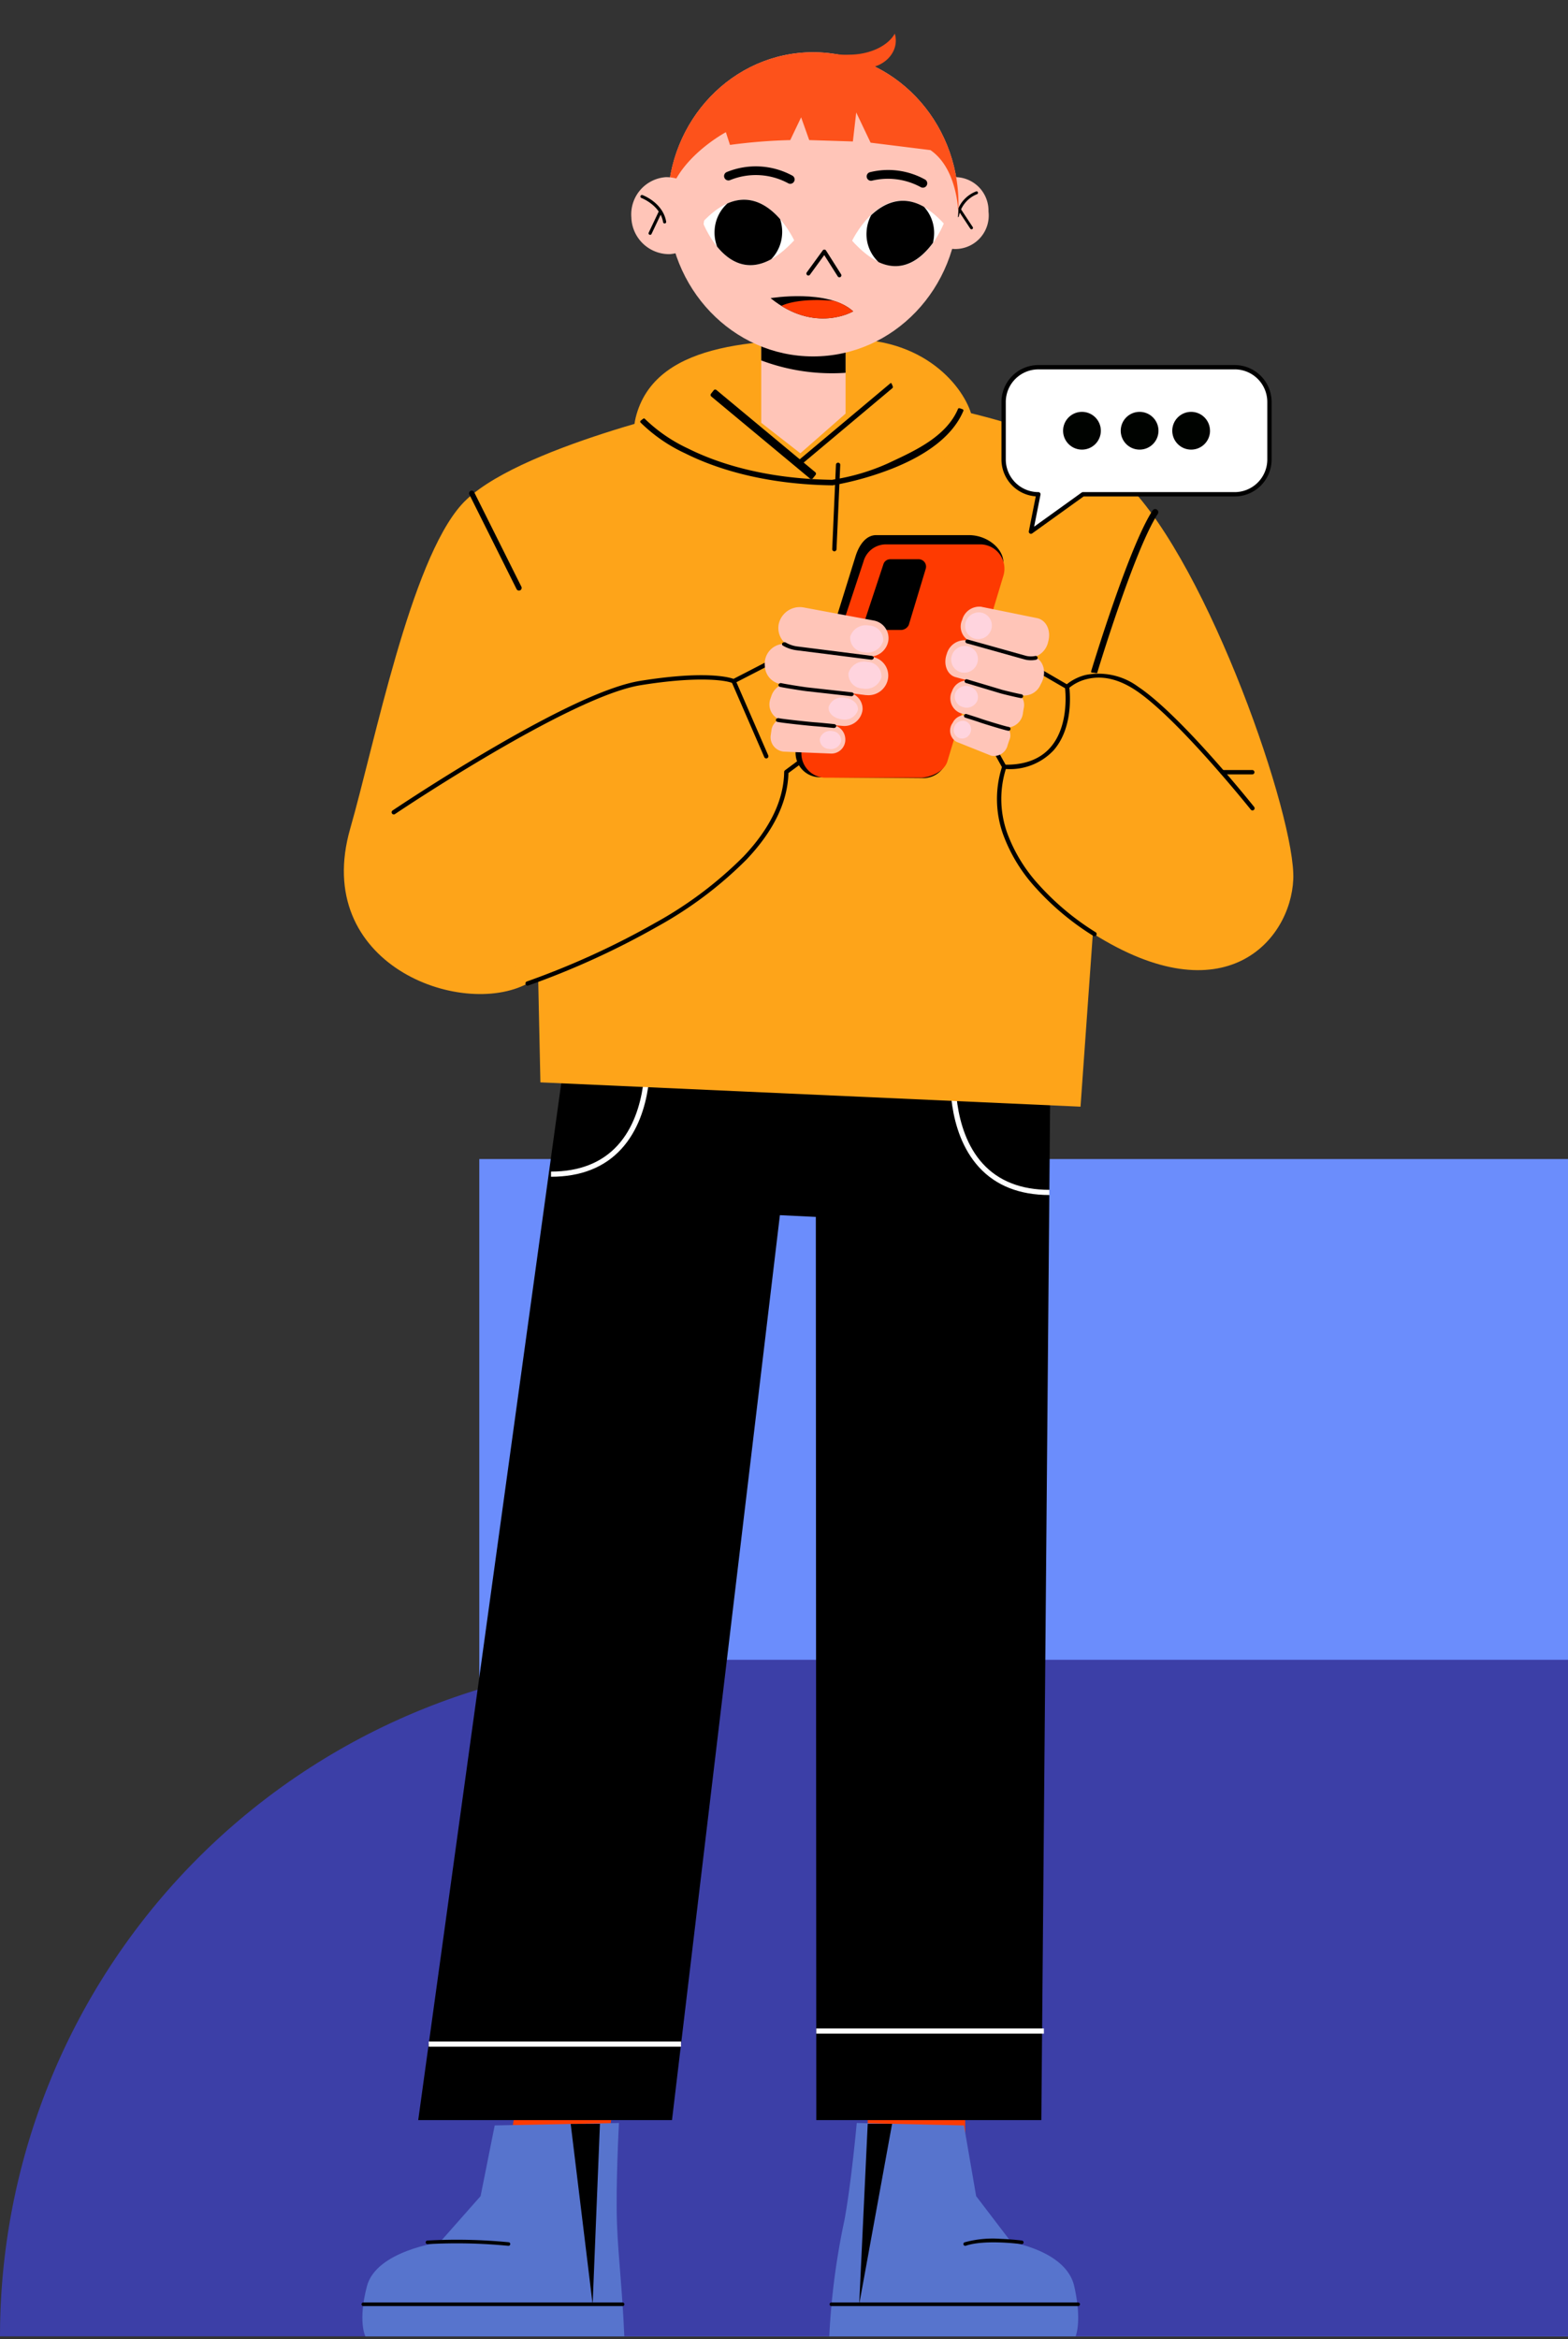 <svg xmlns="http://www.w3.org/2000/svg" xmlns:xlink="http://www.w3.org/1999/xlink" width="228" height="340" viewBox="0 0 228 340">
  <rect x="0" y="0" width="228" height="340" fill="#333333" stroke="none"/>
  <defs>
    <clipPath id="clip-path">
      <rect id="Rectangle_45221" data-name="Rectangle 45221" width="228" height="340" transform="translate(1105 925.602)" fill="#fff" stroke="#707070" stroke-width="1"/>
    </clipPath>
    <clipPath id="clip-path-2">
      <rect id="Rectangle_45352" data-name="Rectangle 45352" width="138.063" height="334.718" fill="none"/>
    </clipPath>
    <clipPath id="clip-path-4">
      <rect id="Rectangle_45350" data-name="Rectangle 45350" width="8.939" height="10.28" fill="none"/>
    </clipPath>
  </defs>
  <g id="_24" data-name="24" transform="translate(-1105 -925.602)" clip-path="url(#clip-path)">
    <g id="Group_174842" data-name="Group 174842" transform="translate(1105 926)">
      <g id="Group_174829" data-name="Group 174829" transform="translate(0 168.08)">
        <rect id="Rectangle_45216" data-name="Rectangle 45216" width="172.683" height="171.135" transform="translate(69.693)" fill="#6b8dfc"/>
        <path id="Rectangle_45217" data-name="Rectangle 45217" d="M98.344,0H242.376a0,0,0,0,1,0,0V98.344a0,0,0,0,1,0,0H0a0,0,0,0,1,0,0v0A98.344,98.344,0,0,1,98.344,0Z" transform="translate(0 72.79)" fill="#3c3fa7"/>
      </g>
      <g id="Group_175174" data-name="Group 175174" transform="translate(50 4.497)">
        <g id="Group_175173" data-name="Group 175173" clip-path="url(#clip-path-2)">
          <rect id="Rectangle_45347" data-name="Rectangle 45347" width="14.172" height="29.37" transform="translate(76.173 291.921)" fill="#fe3a01"/>
          <path id="Path_184395" data-name="Path 184395" d="M39.145,266.24H24.973l-4.96,30.709H34.184Z" transform="translate(1.811 24.097)" fill="#fe3a01"/>
          <path id="Path_184396" data-name="Path 184396" d="M31.013,137.89,9.916,290.8h36.9L62.506,159.261l5.225.253L67.8,290.8h32.721l1.3-150.528Z" transform="translate(0.897 12.48)"/>
          <g id="Group_175172" data-name="Group 175172">
            <g id="Group_175171" data-name="Group 175171" clip-path="url(#clip-path-2)">
              <path id="Path_184397" data-name="Path 184397" d="M95.266,156.307c-4.331,0-7.773-1.359-10.227-4.038-4.842-5.289-4.156-13.766-4.125-14.123l.75.065c-.008.085-.687,8.51,3.932,13.552,2.305,2.517,5.558,3.792,9.67,3.792Z" transform="translate(7.319 12.503)" fill="#fff"/>
              <path id="Path_184398" data-name="Path 184398" d="M27.621,153.874v-.752c4.112,0,7.365-1.276,9.671-3.794,4.623-5.048,3.937-13.465,3.93-13.55l.749-.065c.032.358.718,8.834-4.125,14.123-2.454,2.679-5.894,4.038-10.225,4.038" transform="translate(2.5 12.283)" fill="#fff"/>
              <path id="Path_184399" data-name="Path 184399" d="M81.953,48.909s22.973,3.191,31.915,12.133c11.918,11.917,24.59,48.577,24.185,57.472s-9.995,19.953-29.143,7.852l-1.794,25.178-78.537-3.535-.546-25.474s8.358,5.947-1.322,11.106S-4.737,130.831.926,111.115C4.5,98.67,9.671,72.334,17.11,64.033S53,49.491,53,49.491Z" transform="translate(0 4.427)" fill="#fea419"/>
              <path id="Path_184400" data-name="Path 184400" d="M70.083,40.734c11.531-.023,17.077,7.649,17.822,11.574,1.989,10.489-33.368,7.933-33.368,7.933S35.83,62.787,39.061,51.635c3.158-10.9,18.673-10.877,31.022-10.9" transform="translate(3.501 3.687)" fill="#fea419"/>
              <path id="Path_184401" data-name="Path 184401" d="M55.653,53.77V30.88H67.919V52.429L61.341,58.2Z" transform="translate(5.037 2.795)" fill="#ffc5b8"/>
              <path id="Path_184402" data-name="Path 184402" d="M100.074,87.191a.2.2,0,0,1-.193-.26c.052-.18,5.446-18,8.88-23.242a.2.2,0,0,1,.28-.058.2.2,0,0,1,.057.279c-3.4,5.192-8.776,22.957-8.832,23.136a.2.2,0,0,1-.192.144" transform="translate(9.039 5.756)"/>
              <path id="Path_184403" data-name="Path 184403" d="M100.094,87.463a.441.441,0,0,1-.13-.02.451.451,0,0,1-.3-.564c.055-.18,5.463-18.045,8.912-23.306a.452.452,0,0,1,.757.5c-3.391,5.176-8.748,22.893-8.8,23.072a.45.45,0,0,1-.433.322" transform="translate(9.018 5.735)"/>
              <path id="Path_184404" data-name="Path 184404" d="M23.935,75.235a.2.2,0,0,1-.181-.111l-6.86-13.746a.2.2,0,1,1,.361-.18l6.86,13.745a.2.2,0,0,1-.091.27.187.187,0,0,1-.089.022" transform="translate(1.527 5.529)"/>
              <path id="Path_184405" data-name="Path 184405" d="M23.951,75.439a.388.388,0,0,1-.349-.216L16.74,61.478a.39.39,0,0,1,.472-.544.386.386,0,0,1,.226.2L24.3,74.875a.391.391,0,0,1-.174.523.4.4,0,0,1-.173.04M17.088,61.29h-.005a.014.014,0,0,0-.005.019l6.86,13.745c.008.014.014.009.019.007a.014.014,0,0,0,.007-.019L17.1,61.3a.015.015,0,0,0-.013-.008" transform="translate(1.511 5.513)"/>
              <path id="Path_184406" data-name="Path 184406" d="M67.477,60.933l.031-.008c.148-.036,15.3-2.394,18.8-10.687l-.427-.15C84.1,54.3,79.3,56.36,75.584,58.109a32.2,32.2,0,0,1-8.159,2.4C57.3,60.364,50.4,57.948,46.389,55.947a22.951,22.951,0,0,1-6.34-4.357l-.356.272a22.824,22.824,0,0,0,6.448,4.445c4.06,2.033,11.052,4.484,21.3,4.626Z" transform="translate(3.593 4.533)"/>
              <path id="Path_184407" data-name="Path 184407" d="M67.5,61.136a.147.147,0,0,0,.032-.005l.032-.007.06-.011a45.142,45.142,0,0,0,8.565-2.423c5.409-2.159,8.877-4.973,10.31-8.363a.188.188,0,0,0-.111-.251l-.429-.15a.187.187,0,0,0-.234.1c-1.658,3.924-6.062,5.984-9.6,7.639l-.607.285a30.816,30.816,0,0,1-7.767,2.322c-.162.027-.27.046-.333.06-10.08-.148-16.945-2.551-20.931-4.542A22.86,22.86,0,0,1,40.2,51.48a.189.189,0,0,0-.254-.024l-.356.273a.188.188,0,0,0-.026.275,23.013,23.013,0,0,0,6.5,4.487c4.079,2.04,11.1,4.5,21.386,4.646H67.5M86.075,50.364c-1.439,3.213-4.81,5.9-10.023,7.977a44.791,44.791,0,0,1-8.49,2.4l-.084.015-.007,0h-.009c-10.217-.142-17.18-2.582-21.222-4.605A23.9,23.9,0,0,1,39.989,51.9l.056-.043a24.345,24.345,0,0,0,6.276,4.274c4.024,2.01,10.954,4.435,21.117,4.581a.188.188,0,0,0,.049-.005c.043-.011.169-.033.33-.06a31.207,31.207,0,0,0,7.863-2.352l.606-.285c3.549-1.66,7.954-3.721,9.718-7.671Z" transform="translate(3.577 4.518)"/>
              <path id="Path_184408" data-name="Path 184408" d="M61.04,58.148l-.158-.374L74.03,46.748l.159.374Z" transform="translate(5.51 4.231)"/>
              <path id="Path_184409" data-name="Path 184409" d="M61.051,58.357a.1.1,0,0,1-.034-.007.15.15,0,0,1-.084-.088l-.158-.374a.241.241,0,0,1,.048-.265L73.971,46.6a.107.107,0,0,1,.1-.022.155.155,0,0,1,.084.089l.158.374a.241.241,0,0,1-.047.264L61.121,58.33a.113.113,0,0,1-.071.027m.031-.5.017.041L74.011,47.071l-.017-.043Z" transform="translate(5.499 4.215)"/>
              <path id="Path_184410" data-name="Path 184410" d="M63.527,60.146,49.156,48.2l.4-.5L63.923,59.649Z" transform="translate(4.449 4.317)"/>
              <path id="Path_184411" data-name="Path 184411" d="M63.55,60.454a.278.278,0,0,1-.176-.063L49,48.442a.286.286,0,0,1-.1-.192.289.289,0,0,1,.061-.209l.395-.5a.274.274,0,0,1,.391-.041L64.121,59.451a.286.286,0,0,1,.1.192.289.289,0,0,1-.061.209l-.4.5a.276.276,0,0,1-.216.1M49.571,48.18l13.939,11.59.045-.056-13.94-11.59Z" transform="translate(4.426 4.294)"/>
              <path id="Path_184412" data-name="Path 184412" d="M77.065,24.574a4.866,4.866,0,1,0,9.695-.456,4.866,4.866,0,1,0-9.695.456" transform="translate(6.974 1.731)" fill="#ffc5b8"/>
              <path id="Path_184413" data-name="Path 184413" d="M81.839,24.794a.211.211,0,0,0,.207-.17,4.313,4.313,0,0,1,2.644-3.2.211.211,0,0,0-.132-.4,4.681,4.681,0,0,0-2.927,3.516.21.21,0,0,0,.167.248.169.169,0,0,0,.04,0" transform="translate(7.388 1.902)"/>
              <path id="Path_184414" data-name="Path 184414" d="M83.856,26.332a.209.209,0,0,0,.117-.035.211.211,0,0,0,.059-.292L82.27,23.34a.211.211,0,1,0-.351.233l1.76,2.664a.211.211,0,0,0,.177.095" transform="translate(7.411 2.104)"/>
              <path id="Path_184415" data-name="Path 184415" d="M55.653,43.961V39.009H67.919v6.756a29.2,29.2,0,0,1-12.266-1.8" transform="translate(5.037 3.531)"/>
              <path id="Path_184416" data-name="Path 184416" d="M43.187,24.583c0,12.209,9.465,22.107,21.138,22.107s21.138-9.9,21.138-22.107S76,2.476,64.325,2.476s-21.138,9.9-21.138,22.107" transform="translate(3.909 0.224)" fill="#ffc5b8"/>
              <path id="Path_184417" data-name="Path 184417" d="M61.146,28.038s-5.186-11.277-13.3-2.659c0,0,4.558,12.11,13.3,2.659" transform="translate(4.331 2.003)" fill="#fff"/>
              <path id="Path_184418" data-name="Path 184418" d="M67.771,28.086S73.085,16.869,81.1,25.579c0,0-4.695,12.058-13.326,2.507" transform="translate(6.134 2.015)" fill="#fff"/>
              <path id="Path_184419" data-name="Path 184419" d="M66.466,32.727a.213.213,0,0,0,.112-.033.21.21,0,0,0,.065-.291l-2.188-3.451a.211.211,0,0,0-.171-.1.2.2,0,0,0-.178.086l-2.315,3.18a.211.211,0,0,0,.341.249l2.133-2.929,2.021,3.19a.212.212,0,0,0,.179.1" transform="translate(5.589 2.611)"/>
              <path id="Path_184420" data-name="Path 184420" d="M66.473,32.808a.284.284,0,0,1-.242-.133L64.269,29.58,62.2,32.419a.287.287,0,1,1-.463-.338L64.053,28.9a.268.268,0,0,1,.248-.118.282.282,0,0,1,.227.133l2.188,3.451a.287.287,0,0,1-.088.4.293.293,0,0,1-.154.044m-2.2-3.438h0a.08.08,0,0,1,.062.035l2.021,3.19a.139.139,0,0,0,.188.041.136.136,0,0,0,.041-.186L64.4,29a.137.137,0,0,0-.11-.063.129.129,0,0,0-.113.056L61.86,32.17a.137.137,0,0,0-.024.1.134.134,0,0,0,.053.088.137.137,0,0,0,.19-.029L64.212,29.4a.076.076,0,0,1,.061-.032" transform="translate(5.583 2.605)"/>
              <path id="Path_184421" data-name="Path 184421" d="M60.319,20.218a.633.633,0,0,0,.345-1.165,11.162,11.162,0,0,0-9.551-.551.633.633,0,0,0,.436,1.189,9.9,9.9,0,0,1,8.43.427.629.629,0,0,0,.34.1" transform="translate(4.589 1.603)"/>
              <path id="Path_184422" data-name="Path 184422" d="M77.874,20.74a.633.633,0,0,0,.293-1.2A11.057,11.057,0,0,0,70.152,18.5a.633.633,0,0,0,.387,1.206,9.977,9.977,0,0,1,7.043.96.629.629,0,0,0,.292.072" transform="translate(6.31 1.645)"/>
              <path id="Path_184423" data-name="Path 184423" d="M49.8,28.956a5.78,5.78,0,0,1-.363-2.4A5.609,5.609,0,0,1,51.3,22.672c3.361-1.48,5.995.368,7.664,2.287a5.8,5.8,0,0,1,.287,2.192,5.648,5.648,0,0,1-1.591,3.636c-3.566,1.969-6.2.2-7.856-1.83" transform="translate(4.474 2.003)"/>
              <path id="Path_184424" data-name="Path 184424" d="M69.7,26.738a5.784,5.784,0,0,1,.666-2.37c1.839-1.725,4.5-3.034,7.686-1.209a5.6,5.6,0,0,1,1.458,4.172,5.877,5.877,0,0,1-.161,1.058c-1.576,2.152-4.272,4.5-7.905,2.8A5.554,5.554,0,0,1,69.7,26.738" transform="translate(6.308 2.016)"/>
              <path id="Path_184425" data-name="Path 184425" d="M64.325,2.476c11.675,0,21.138,9.9,21.138,22.107,0,.292-.011.581-.021.871-.08-.205-.231-6.121-4.058-8.754l-8.7-1.08L70.593,11.23l-.486,4.214-6.349-.2-1.177-3.311L61,15.245a79.449,79.449,0,0,0-8.762.7l-.6-1.847s-7.829,4.172-8.457,10.487c0-12.209,9.465-22.107,21.138-22.107" transform="translate(3.909 0.224)" fill="#fd521b"/>
              <path id="Path_184426" data-name="Path 184426" d="M74.178,0a3.49,3.49,0,0,1,.15,1c0,2.224-2.095,4.026-4.679,4.026a4.752,4.752,0,0,1-4.141-2.071,10.685,10.685,0,0,0,1.989.1c3.067,0,5.673-1.273,6.68-3.055" transform="translate(5.929)" fill="#fd521b"/>
              <path id="Path_184427" data-name="Path 184427" d="M56.9,35.276s8.4-1.388,12.01,1.918c0,0-5.573,3.306-12.01-1.918" transform="translate(5.15 3.167)"/>
              <path id="Path_184428" data-name="Path 184428" d="M65.957,35.62a7.433,7.433,0,0,1,2.822,1.528s-4.69,2.778-10.433-.795c.037-.021,2.193-1.215,7.611-.733" transform="translate(5.281 3.214)" fill="#fe3a01"/>
              <path id="Path_184429" data-name="Path 184429" d="M48.917,24.478a5.418,5.418,0,0,1-5,5.84,5.5,5.5,0,0,1-5.581-5.351,5.418,5.418,0,0,1,5-5.84,5.494,5.494,0,0,1,5.581,5.351" transform="translate(3.469 1.731)" fill="#ffc5b8"/>
              <path id="Path_184430" data-name="Path 184430" d="M43.064,25.638a.238.238,0,0,0,.039,0,.226.226,0,0,0,.184-.262c-.473-2.735-3.32-3.817-3.441-3.861a.226.226,0,0,0-.157.424c.027.01,2.724,1.039,3.152,3.515a.226.226,0,0,0,.222.188" transform="translate(3.579 1.946)"/>
              <path id="Path_184431" data-name="Path 184431" d="M40.855,27.106a.227.227,0,0,0,.205-.13l1.448-3.049a.226.226,0,0,0-.409-.194l-1.448,3.05a.226.226,0,0,0,.107.3.237.237,0,0,0,.1.022" transform="translate(3.677 2.136)"/>
              <path id="Path_184432" data-name="Path 184432" d="M101.823,123.319S80.929,110.084,85.479,96.035l-4.523-4.112,10.268-8.369,4.052,2.353a15.113,15.113,0,0,1,12.743,1.742c6.21,4.145,14.455,17.6,14.455,17.6Z" transform="translate(7.327 7.562)" fill="#fea419"/>
              <path id="Path_184433" data-name="Path 184433" d="M68.721,278.495l15.589.354,1.772,10.275,5.12,6.715s7.977,1.24,9.141,6.377.2,7.294.2,7.294H64.725a105.16,105.16,0,0,1,2.214-16.932c.99-5.363,1.782-14.084,1.782-14.084" transform="translate(5.858 25.206)" fill="#5774cd"/>
              <path id="Path_184434" data-name="Path 184434" d="M39.776,278.495l-18.065.354-2.052,10.275-5.933,6.715s-9.244,1.24-10.592,6.377-.228,7.294-.228,7.294H40.557c-.32-7.4-.869-11.207-1.064-16.345-.207-5.481.284-14.672.284-14.672" transform="translate(0.223 25.206)" fill="#5774cd"/>
              <path id="Path_184435" data-name="Path 184435" d="M40.314,302.943H2.616a.261.261,0,1,1,0-.522h37.7a.261.261,0,1,1,0,.522" transform="translate(0.213 27.372)"/>
              <path id="Path_184436" data-name="Path 184436" d="M100.912,302.943H65.026a.261.261,0,1,1,0-.522h35.886a.261.261,0,1,1,0,.522" transform="translate(5.862 27.372)"/>
              <path id="Path_184437" data-name="Path 184437" d="M68.714,304.838,73.5,278.6H69.954Z" transform="translate(6.219 25.216)"/>
              <path id="Path_184438" data-name="Path 184438" d="M34.5,278.6l-1.063,26.237-3.191-26.216Z" transform="translate(2.737 25.216)"/>
              <path id="Path_184439" data-name="Path 184439" d="M82.869,294.95a.261.261,0,0,1-.085-.508,15.379,15.379,0,0,1,5.28-.5c1.694.061,3.057.246,3.07.249a.261.261,0,1,1-.071.518c-.053-.008-5.347-.719-8.109.232a.258.258,0,0,1-.085.014" transform="translate(7.477 26.602)"/>
              <path id="Path_184440" data-name="Path 184440" d="M22.945,294.937H22.92a78,78,0,0,0-11.728-.244.261.261,0,1,1-.039-.521,78.4,78.4,0,0,1,11.817.245.261.261,0,0,1-.024.521" transform="translate(0.987 26.615)"/>
              <path id="Path_184441" data-name="Path 184441" d="M26.11,130.5s37.37-12.529,37.625-30.748l7.121-5.281L61.912,83.555l-5.837,3.01s-3.123-1.42-13.579.267c-10.51,1.7-35.84,18.784-35.84,18.784Z" transform="translate(0.602 7.562)" fill="#fea419"/>
              <path id="Path_184442" data-name="Path 184442" d="M101.5,123.658a.318.318,0,0,1-.157-.043A38.766,38.766,0,0,1,93,116.666a23.414,23.414,0,0,1-4.784-7.8,15.3,15.3,0,0,1-.174-9.794l-3.53-6.352a.315.315,0,0,1,.015-.329L90.646,83.4a.314.314,0,0,1,.417-.094l6.413,3.724a7.161,7.161,0,0,1,2.724-1.345,9.683,9.683,0,0,1,7.674,1.725c6.179,4.125,16.4,16.9,16.836,17.443a.313.313,0,1,1-.489.39c-.106-.132-10.6-13.241-16.7-17.312-2.485-1.659-4.888-2.214-7.137-1.648a6.332,6.332,0,0,0-2.656,1.355.315.315,0,0,1-.376.046L91,84,85.159,92.58l3.5,6.3a.31.31,0,0,1,.024.249,14.7,14.7,0,0,0,.125,9.519,22.776,22.776,0,0,0,4.653,7.588,38.091,38.091,0,0,0,8.2,6.836.314.314,0,0,1-.158.585" transform="translate(7.646 7.536)"/>
              <rect id="Rectangle_45348" data-name="Rectangle 45348" width="36.692" height="0.752" transform="translate(12.337 291.858)" fill="#fff"/>
              <path id="Path_184443" data-name="Path 184443" d="M26.136,130.844a.314.314,0,0,1-.1-.611,117.008,117.008,0,0,0,18.667-8.52,56.855,56.855,0,0,0,12.845-9.659c3.856-4.073,5.841-8.2,5.9-12.277a.309.309,0,0,1,.128-.246l6.856-5.086L61.856,83.976,56.245,86.87a.317.317,0,0,1-.274.007c-1.072-.473-5.255-1.023-13.4.292C32.249,88.835,7.111,105.731,6.858,105.9a.313.313,0,0,1-.351-.519c.064-.043,6.429-4.328,14-8.766,10.181-5.971,17.572-9.358,21.969-10.068,9.33-1.506,12.873-.559,13.611-.3L61.794,83.3a.313.313,0,0,1,.386.08L71.123,94.3a.313.313,0,0,1-.056.45l-7,5.19c-.107,4.186-2.148,8.407-6.069,12.546a57.5,57.5,0,0,1-12.992,9.772,117.6,117.6,0,0,1-18.774,8.567.315.315,0,0,1-.1.016" transform="translate(0.576 7.536)"/>
              <rect id="Rectangle_45349" data-name="Rectangle 45349" width="33.096" height="0.752" transform="translate(68.693 289.961)" fill="#fff"/>
              <path id="Path_184444" data-name="Path 184444" d="M78.8,102.163l-14.957-.125A3.552,3.552,0,0,1,60.4,97.4l8.551-27.483c.474-1.522,1.442-3.077,3.015-3.077H85.422c3.022,0,5.646,2.475,4.912,4.834l-8.1,27.93a3.613,3.613,0,0,1-3.439,2.558" transform="translate(5.451 6.05)"/>
              <path id="Path_184445" data-name="Path 184445" d="M78.3,101.989H64.383a3.54,3.54,0,0,1-3.2-4.648l8.851-26.767a3.387,3.387,0,0,1,3.2-2.5H87.151a3.54,3.54,0,0,1,3.2,4.648L82.238,99.6c-.441,1.486-2.472,2.393-3.937,2.393" transform="translate(5.523 6.162)" fill="#fe3a01"/>
              <g id="Group_175170" data-name="Group 175170" transform="translate(75.712 76.397)" style="mix-blend-mode: overlay;isolation: isolate">
                <g id="Group_175169" data-name="Group 175169">
                  <g id="Group_175168" data-name="Group 175168" clip-path="url(#clip-path-4)">
                    <path id="Path_184446" data-name="Path 184446" d="M74.666,80.336H70.447a1.073,1.073,0,0,1-.971-1.409l2.684-8.114a1.025,1.025,0,0,1,.969-.757h4.22a1.073,1.073,0,0,1,.969,1.409l-2.46,8.146a1.291,1.291,0,0,1-1.193.725" transform="translate(-69.428 -70.056)"/>
                  </g>
                </g>
              </g>
              <path id="Path_184447" data-name="Path 184447" d="M74.149,76.527H71.843a.587.587,0,0,1-.531-.77l1.467-4.434a.562.562,0,0,1,.53-.414h2.305a.588.588,0,0,1,.531.771L74.8,76.131a.708.708,0,0,1-.652.4" transform="translate(6.452 6.418)"/>
              <path id="Path_184448" data-name="Path 184448" d="M85.218,76.39l8.121,1.651c1.35.275,2.083,1.817,1.627,3.425a2.925,2.925,0,0,1-3.358,2.312l-7.915-2.332a2.351,2.351,0,0,1-1.228-3.166,2.587,2.587,0,0,1,2.752-1.891" transform="translate(7.448 6.911)" fill="#ffc5b8"/>
              <path id="Path_184449" data-name="Path 184449" d="M81.692,86.218,91.21,88.85a2.582,2.582,0,0,0,2.826-1.522l.126-.241c.839-1.6.279-3.47-1.142-3.822l-9.644-2.391a2.706,2.706,0,0,0-2.961,1.948c-.554,1.5.028,3.052,1.277,3.4" transform="translate(7.259 7.315)" fill="#ffc5b8"/>
              <path id="Path_184450" data-name="Path 184450" d="M81.1,87.8h0a2.308,2.308,0,0,1,2.54-1.561l6.419,1.472a2.159,2.159,0,0,1,1.47,2.578l-.1.613a2.374,2.374,0,0,1-2.865,2.108l-6.316-2.085A2.3,2.3,0,0,1,81.1,87.8" transform="translate(7.322 7.802)" fill="#ffc5b8"/>
              <path id="Path_184451" data-name="Path 184451" d="M81.207,91.958h0a1.95,1.95,0,0,1,2.041-1.1l5.264,1.336a1.7,1.7,0,0,1,.912,2.323l-.224.675a2.02,2.02,0,0,1-2.412,1.533L81.747,94.71a1.892,1.892,0,0,1-.54-2.752" transform="translate(7.319 8.219)" fill="#ffc5b8"/>
              <path id="Path_184452" data-name="Path 184452" d="M84.228,80.958a1.986,1.986,0,0,0,2.414-1.364,1.9,1.9,0,0,0-1.309-2.388A1.987,1.987,0,0,0,82.92,78.57a1.9,1.9,0,0,0,1.309,2.388" transform="translate(7.498 6.982)" fill="#ffd4de"/>
              <path id="Path_184453" data-name="Path 184453" d="M82.373,85.432a1.985,1.985,0,0,0,2.414-1.363,1.9,1.9,0,0,0-1.309-2.388,1.985,1.985,0,0,0-2.414,1.363,1.9,1.9,0,0,0,1.309,2.388" transform="translate(7.33 7.387)" fill="#ffd4de"/>
              <path id="Path_184454" data-name="Path 184454" d="M82.694,90.028a1.676,1.676,0,0,0,2.085-1.055,1.605,1.605,0,0,0-1.2-1.957A1.677,1.677,0,0,0,81.5,88.071a1.605,1.605,0,0,0,1.2,1.957" transform="translate(7.371 7.87)" fill="#ffd4de"/>
              <path id="Path_184455" data-name="Path 184455" d="M82.214,94.13a1.3,1.3,0,0,0,1.568-.923,1.248,1.248,0,0,0-.83-1.582,1.3,1.3,0,0,0-1.568.923,1.248,1.248,0,0,0,.83,1.582" transform="translate(7.361 8.289)" fill="#ffd4de"/>
              <path id="Path_184456" data-name="Path 184456" d="M83.052,81.29a.28.28,0,0,1,.168-.533l8.412,2.356a3.113,3.113,0,0,0,1.388.04.28.28,0,0,1,.159.537,3.632,3.632,0,0,1-1.7-.039L83.068,81.3l-.016-.005" transform="translate(7.5 7.308)"/>
              <path id="Path_184457" data-name="Path 184457" d="M82.948,86.591a.28.28,0,0,1,.172-.532l5,1.5c.368.109,2.4.6,2.932.68a.28.28,0,0,1-.086.553c-.562-.087-2.62-.582-3.007-.7l-5-1.5-.012,0" transform="translate(7.491 7.788)"/>
              <path id="Path_184458" data-name="Path 184458" d="M82.87,91.218a.28.28,0,0,1,.176-.531c.065.021,1.627.509,2.1.68.5.181,3.539,1.121,4.062,1.2a.28.28,0,1,1-.086.553c-.579-.091-3.691-1.058-4.168-1.23-.459-.168-2.059-.667-2.075-.672l-.009,0" transform="translate(7.483 8.207)"/>
              <path id="Path_184459" data-name="Path 184459" d="M71.788,78.382,61.644,76.491a3.137,3.137,0,0,0-3.658,2.433,2.965,2.965,0,0,0,2.622,3.5l10.267,1.188A2.755,2.755,0,0,0,73.94,81.25a2.611,2.611,0,0,0-2.152-2.868" transform="translate(5.243 6.918)" fill="#ffc5b8"/>
              <path id="Path_184460" data-name="Path 184460" d="M70.825,88.787,58.57,87.2a2.771,2.771,0,0,1-2.43-2.563l-.017-.272a2.878,2.878,0,0,1,3.312-3l12.273,1.855a2.765,2.765,0,0,1,2.361,3,2.887,2.887,0,0,1-3.243,2.555" transform="translate(5.079 7.362)" fill="#ffc5b8"/>
              <path id="Path_184461" data-name="Path 184461" d="M70.29,90.42h0a2.394,2.394,0,0,0-2.082-2.479L60.1,86.6a2.735,2.735,0,0,0-3.034,1.728l-.205.6a2.379,2.379,0,0,0,2.166,3.112l8.311.744a2.667,2.667,0,0,0,2.95-2.362" transform="translate(5.135 7.835)" fill="#ffc5b8"/>
              <path id="Path_184462" data-name="Path 184462" d="M67.751,94.105h0A2.091,2.091,0,0,0,66,92.25l-6.714-.984A2,2,0,0,0,57.023,93l-.1.706a2.1,2.1,0,0,0,1.952,2.4l6.815.278a2.022,2.022,0,0,0,2.062-2.276" transform="translate(5.15 8.259)" fill="#ffc5b8"/>
              <path id="Path_184463" data-name="Path 184463" d="M69.563,82.769a2.1,2.1,0,0,1-2.043-2.248A2.366,2.366,0,0,1,70.269,78.9a2.1,2.1,0,0,1,2.043,2.248,2.368,2.368,0,0,1-2.749,1.624" transform="translate(6.109 7.139)" fill="#ffd4de"/>
              <path id="Path_184464" data-name="Path 184464" d="M69.332,87.609a2.1,2.1,0,0,1-2.043-2.248,2.367,2.367,0,0,1,2.749-1.624,2.1,2.1,0,0,1,2.043,2.248,2.367,2.367,0,0,1-2.749,1.624" transform="translate(6.088 7.577)" fill="#ffd4de"/>
              <path id="Path_184465" data-name="Path 184465" d="M66.488,91.64c-1.166-.152-1.985-.971-1.828-1.829a2.035,2.035,0,0,1,2.395-1.278c1.166.152,1.985.971,1.829,1.828a2.038,2.038,0,0,1-2.4,1.279" transform="translate(5.851 8.011)" fill="#ffd4de"/>
              <path id="Path_184466" data-name="Path 184466" d="M64.783,95.551a1.365,1.365,0,0,1-1.308-1.493,1.544,1.544,0,0,1,1.779-1.092,1.365,1.365,0,0,1,1.308,1.493,1.542,1.542,0,0,1-1.779,1.092" transform="translate(5.743 8.413)" fill="#ffd4de"/>
              <path id="Path_184467" data-name="Path 184467" d="M71.378,83.655a.345.345,0,0,0,.381-.234c.031-.153-.1-.3-.292-.321L60.619,81.728a4.507,4.507,0,0,1-1.607-.543.417.417,0,0,0-.5.027.241.241,0,0,0,.033.394,5.212,5.212,0,0,0,1.965.675l10.843,1.372.022,0" transform="translate(5.288 7.342)"/>
              <path id="Path_184468" data-name="Path 184468" d="M68.516,88.462a.343.343,0,0,0,.382-.24c.027-.153-.107-.294-.3-.315l-6.5-.725c-.479-.053-3.059-.459-3.709-.605a.37.37,0,0,0-.434.193.278.278,0,0,0,.242.346c.689.155,3.3.564,3.8.621l6.5.725h.015" transform="translate(5.245 7.835)"/>
              <path id="Path_184469" data-name="Path 184469" d="M66,92.661a.343.343,0,0,0,.383-.243c.025-.153-.111-.293-.3-.313-.086-.009-2.125-.217-2.756-.258-.664-.044-4.632-.459-5.274-.6a.372.372,0,0,0-.434.193.277.277,0,0,0,.242.346c.71.16,4.773.58,5.408.623.613.039,2.7.254,2.724.256H66" transform="translate(5.213 8.257)"/>
              <path id="Path_184470" data-name="Path 184470" d="M56.742,97.56a.314.314,0,0,1-.288-.189L51.711,86.466a.314.314,0,1,1,.575-.251L57.03,97.122a.314.314,0,0,1-.162.412.323.323,0,0,1-.125.026" transform="translate(4.678 7.786)"/>
              <path id="Path_184471" data-name="Path 184471" d="M88.375,99.031c-.1,0-.194,0-.292,0a.313.313,0,0,1-.308-.32.317.317,0,0,1,.32-.306c2.925.058,5.174-.781,6.682-2.491,2.892-3.278,2.137-8.713,2.13-8.768a.314.314,0,0,1,.62-.091c.034.234.8,5.779-2.279,9.273a8.713,8.713,0,0,1-6.872,2.706" transform="translate(7.944 7.855)"/>
              <path id="Path_184472" data-name="Path 184472" d="M121.537,98.783h-4.383a.314.314,0,0,1,0-.627h4.383a.314.314,0,0,1,0,.627" transform="translate(10.575 8.884)"/>
              <path id="Path_184473" data-name="Path 184473" d="M65.431,70.067h-.014a.314.314,0,0,1-.3-.327l.541-12.266a.314.314,0,0,1,.627.027l-.542,12.266a.314.314,0,0,1-.313.3" transform="translate(5.894 5.175)"/>
              <path id="Path_184474" data-name="Path 184474" d="M121.576,62.93H99.5l-7.557,5.43,1.081-5.43a5.054,5.054,0,0,1-5.053-5.055V49.512a5.054,5.054,0,0,1,5.053-5.055h28.55a5.054,5.054,0,0,1,5.055,5.055v8.364a5.054,5.054,0,0,1-5.055,5.055" transform="translate(7.962 4.024)" fill="#fff"/>
              <path id="Path_184475" data-name="Path 184475" d="M91.972,68.7a.306.306,0,0,1-.169-.05.311.311,0,0,1-.137-.324l1.008-5.069A5.375,5.375,0,0,1,87.685,57.9V49.537a5.374,5.374,0,0,1,5.367-5.367H121.6a5.374,5.374,0,0,1,5.367,5.367V57.9A5.374,5.374,0,0,1,121.6,63.27H99.629l-7.474,5.371a.313.313,0,0,1-.183.059m1.081-23.9a4.746,4.746,0,0,0-4.74,4.74V57.9a4.746,4.746,0,0,0,4.74,4.74.314.314,0,0,1,.308.375l-.926,4.65L99.346,62.7a.316.316,0,0,1,.183-.059H121.6a4.746,4.746,0,0,0,4.74-4.74V49.537a4.746,4.746,0,0,0-4.74-4.74Z" transform="translate(7.936 3.998)"/>
              <path id="Path_184476" data-name="Path 184476" d="M101.391,53.155a2.744,2.744,0,1,1-2.745-2.745,2.745,2.745,0,0,1,2.745,2.745" transform="translate(8.68 4.563)" fill="#000300"/>
              <path id="Path_184477" data-name="Path 184477" d="M109.076,53.155a2.744,2.744,0,1,1-2.745-2.745,2.745,2.745,0,0,1,2.745,2.745" transform="translate(9.376 4.563)" fill="#000300"/>
              <path id="Path_184478" data-name="Path 184478" d="M115.949,53.155A2.744,2.744,0,1,1,113.2,50.41a2.745,2.745,0,0,1,2.745,2.745" transform="translate(9.998 4.563)" fill="#000300"/>
            </g>
          </g>
        </g>
      </g>
    </g>
  </g>
</svg>
